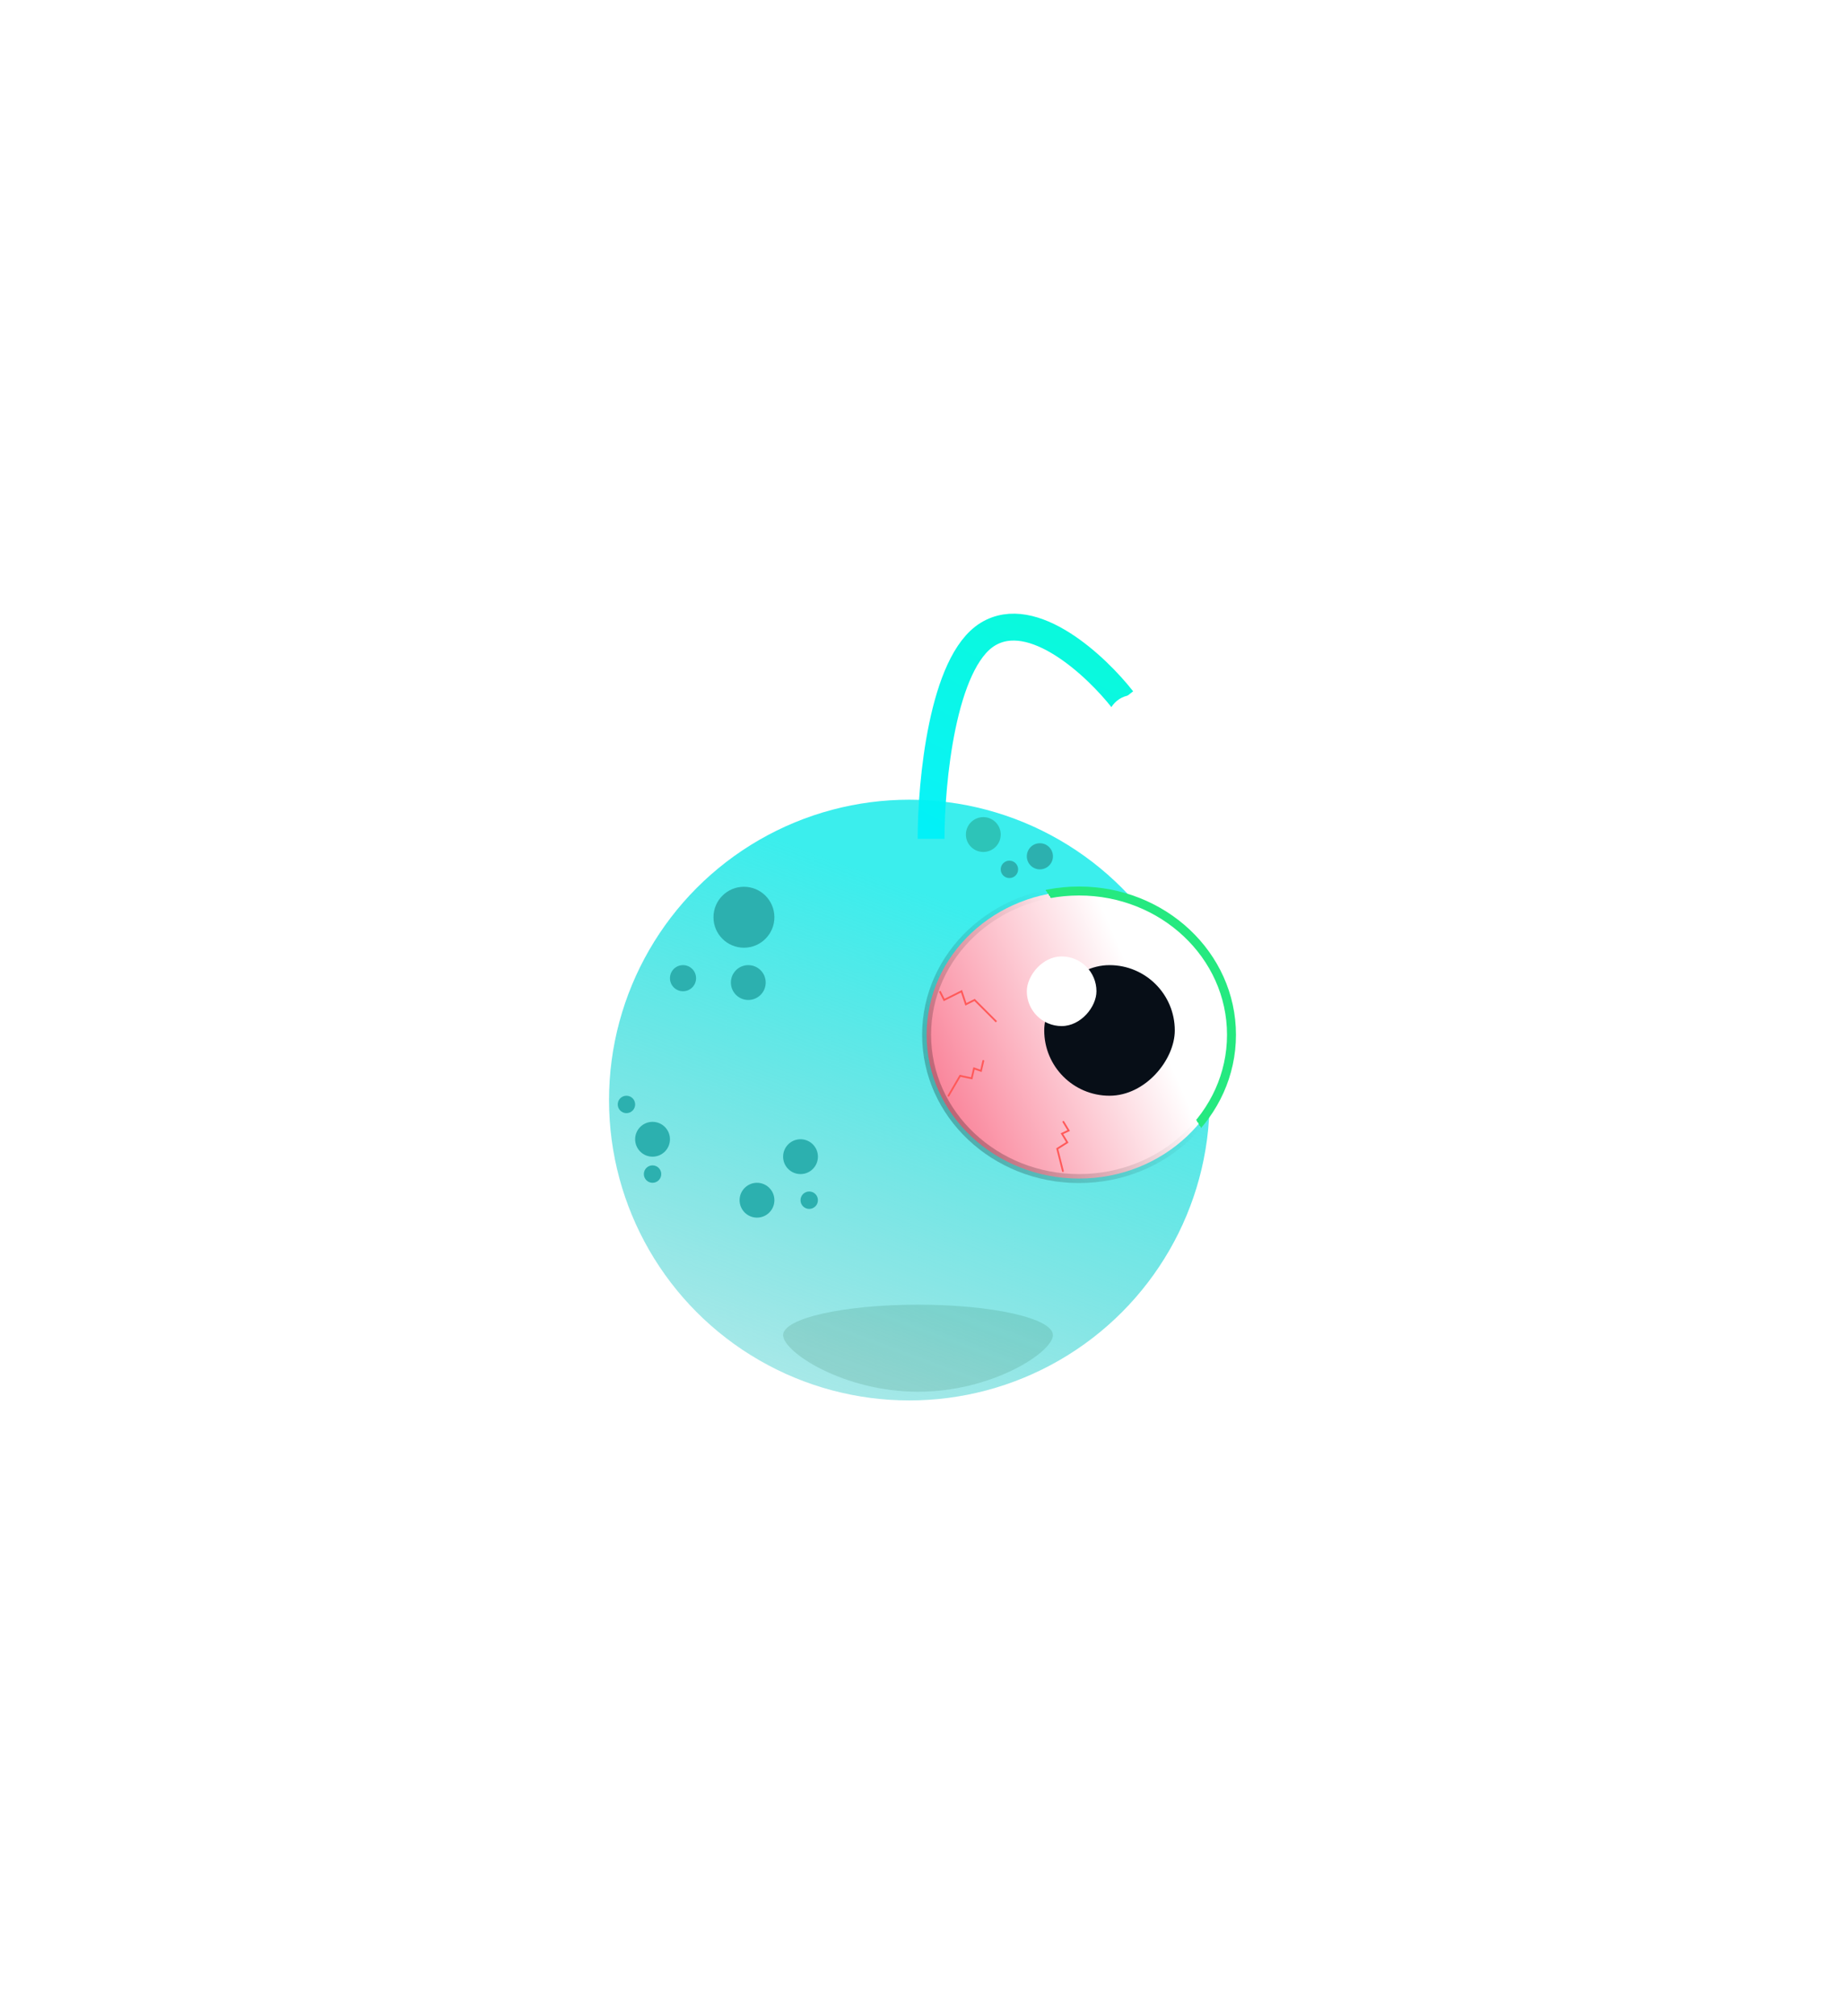 <svg width="206" height="225" viewBox="0 0 206 225" fill="none" xmlns="http://www.w3.org/2000/svg">
<g filter="url(#filter0_d_19_2)">
<circle cx="33.528" cy="33.528" r="33.528" transform="matrix(-1 0 0 1 119.056 99.267)" fill="url(#paint0_linear_19_2)"/>
<circle cx="100.106" cy="105.584" r="1.458" transform="rotate(180 100.106 105.584)" fill="#2CB0AF"/>
<circle cx="93.789" cy="103.155" r="1.944" transform="rotate(180 93.789 103.155)" fill="#08532B" fill-opacity="0.27"/>
<circle cx="96.704" cy="107.042" r="0.972" transform="rotate(180 96.704 107.042)" fill="#2CB0AF"/>
<circle cx="67.063" cy="112.387" r="3.401" transform="rotate(180 67.063 112.387)" fill="#2CB0AF"/>
<circle cx="67.549" cy="119.676" r="1.944" transform="rotate(180 67.549 119.676)" fill="#2CB0AF"/>
<circle cx="60.261" cy="119.19" r="1.458" transform="rotate(180 60.261 119.19)" fill="#2CB0AF"/>
<circle cx="73.38" cy="139.112" r="1.944" transform="rotate(180 73.38 139.112)" fill="#2CB0AF"/>
<circle cx="56.859" cy="137.169" r="1.944" transform="rotate(180 56.859 137.169)" fill="#2CB0AF"/>
<circle cx="56.859" cy="141.056" r="0.972" transform="rotate(180 56.859 141.056)" fill="#2CB0AF"/>
<circle cx="53.944" cy="133.282" r="0.972" transform="rotate(180 53.944 133.282)" fill="#2CB0AF"/>
<circle cx="74.352" cy="143.972" r="0.972" transform="rotate(180 74.352 143.972)" fill="#2CB0AF"/>
<path d="M71.437 159.035C71.437 157.156 78.181 155.634 86.5 155.634C94.819 155.634 101.563 157.156 101.563 159.035C101.563 160.914 94.819 165.352 86.5 165.352C78.181 165.352 71.437 160.914 71.437 159.035Z" fill="#08532B" fill-opacity="0.13"/>
<circle cx="68.521" cy="143.972" r="1.944" transform="rotate(180 68.521 143.972)" fill="#2CB0AF"/>
<path d="M104.479 141.556C95.107 141.556 87.458 134.399 87.458 125.507C87.458 116.615 95.107 109.458 104.479 109.458C113.85 109.458 121.5 116.615 121.5 125.507C121.5 134.399 113.85 141.556 104.479 141.556Z" fill="url(#paint1_linear_19_2)" stroke="url(#paint2_linear_19_2)"/>
<rect width="14.578" height="14.578" rx="7.289" transform="matrix(-1 0 0 1 115.169 117.732)" fill="#070E17"/>
<rect width="7.775" height="7.775" rx="3.887" transform="matrix(-1 0 0 1 106.423 116.76)" fill="white"/>
<path d="M109.338 88.091C106.423 84.366 99.328 77.693 94.275 80.803C89.221 83.912 87.958 97.324 87.958 103.641" stroke="url(#paint3_linear_19_2)" stroke-opacity="0.96" stroke-width="3"/>
<g filter="url(#filter1_d_19_2)">
<ellipse cx="3.25" cy="3.817" rx="3.25" ry="3.817" transform="matrix(-0.943 0.333 0.333 0.943 112.629 85.662)" fill="white"/>
</g>
<path d="M93.789 128.422L93.53 129.533L92.752 129.255L92.493 130.366L91.197 130.088L89.901 132.31" stroke="#FF5959" stroke-width="0.2" stroke-linecap="round"/>
<path d="M102.727 135.225L103.32 136.199L102.571 136.546L103.164 137.52L102.045 138.23L102.677 140.723" stroke="#FF5959" stroke-width="0.2" stroke-linecap="round"/>
<path d="M95.247 124.049L92.817 121.62L91.845 122.105L91.359 120.648L89.416 121.62L88.93 120.648" stroke="#FF5959" stroke-width="0.2"/>
</g>
<defs>
<filter id="filter0_d_19_2" x="0" y="0.497" width="206" height="223.827" filterUnits="userSpaceOnUse" color-interpolation-filters="sRGB">
<feFlood flood-opacity="0" result="BackgroundImageFix"/>
<feColorMatrix in="SourceAlpha" type="matrix" values="0 0 0 0 0 0 0 0 0 0 0 0 0 0 0 0 0 0 127 0" result="hardAlpha"/>
<feOffset dx="16" dy="-10"/>
<feGaussianBlur stdDeviation="34"/>
<feComposite in2="hardAlpha" operator="out"/>
<feColorMatrix type="matrix" values="0 0 0 0 0.173 0 0 0 0 0.69 0 0 0 0 0.686 0 0 0 0.87 0"/>
<feBlend mode="normal" in2="BackgroundImageFix" result="effect1_dropShadow_19_2"/>
<feBlend mode="normal" in="SourceGraphic" in2="effect1_dropShadow_19_2" result="shape"/>
</filter>
<filter id="filter1_d_19_2" x="98.517" y="78.583" width="24.636" height="25.518" filterUnits="userSpaceOnUse" color-interpolation-filters="sRGB">
<feFlood flood-opacity="0" result="BackgroundImageFix"/>
<feColorMatrix in="SourceAlpha" type="matrix" values="0 0 0 0 0 0 0 0 0 0 0 0 0 0 0 0 0 0 127 0" result="hardAlpha"/>
<feOffset dy="1"/>
<feGaussianBlur stdDeviation="4.5"/>
<feComposite in2="hardAlpha" operator="out"/>
<feColorMatrix type="matrix" values="0 0 0 0 1 0 0 0 0 1 0 0 0 0 1 0 0 0 1 0"/>
<feBlend mode="normal" in2="BackgroundImageFix" result="effect1_dropShadow_19_2"/>
<feBlend mode="normal" in="SourceGraphic" in2="effect1_dropShadow_19_2" result="shape"/>
</filter>
<linearGradient id="paint0_linear_19_2" x1="30.613" y1="10.859" x2="64.627" y2="103.183" gradientUnits="userSpaceOnUse">
<stop stop-color="#3BEEED"/>
<stop offset="1" stop-color="#2CB0AF" stop-opacity="0"/>
</linearGradient>
<linearGradient id="paint1_linear_19_2" x1="112.189" y1="122.915" x2="86.02" y2="134.402" gradientUnits="userSpaceOnUse">
<stop stop-color="white"/>
<stop offset="1" stop-color="#F9738C"/>
</linearGradient>
<linearGradient id="paint2_linear_19_2" x1="32.675" y1="172.753" x2="109.384" y2="122.547" gradientUnits="userSpaceOnUse">
<stop/>
<stop offset="1" stop-opacity="0"/>
<stop offset="1" stop-color="#25E980"/>
</linearGradient>
<linearGradient id="paint3_linear_19_2" x1="98.648" y1="80" x2="84.07" y2="107.528" gradientUnits="userSpaceOnUse">
<stop stop-color="#00F9DC"/>
<stop offset="1" stop-color="#00F0FF"/>
</linearGradient>
</defs>
</svg>
